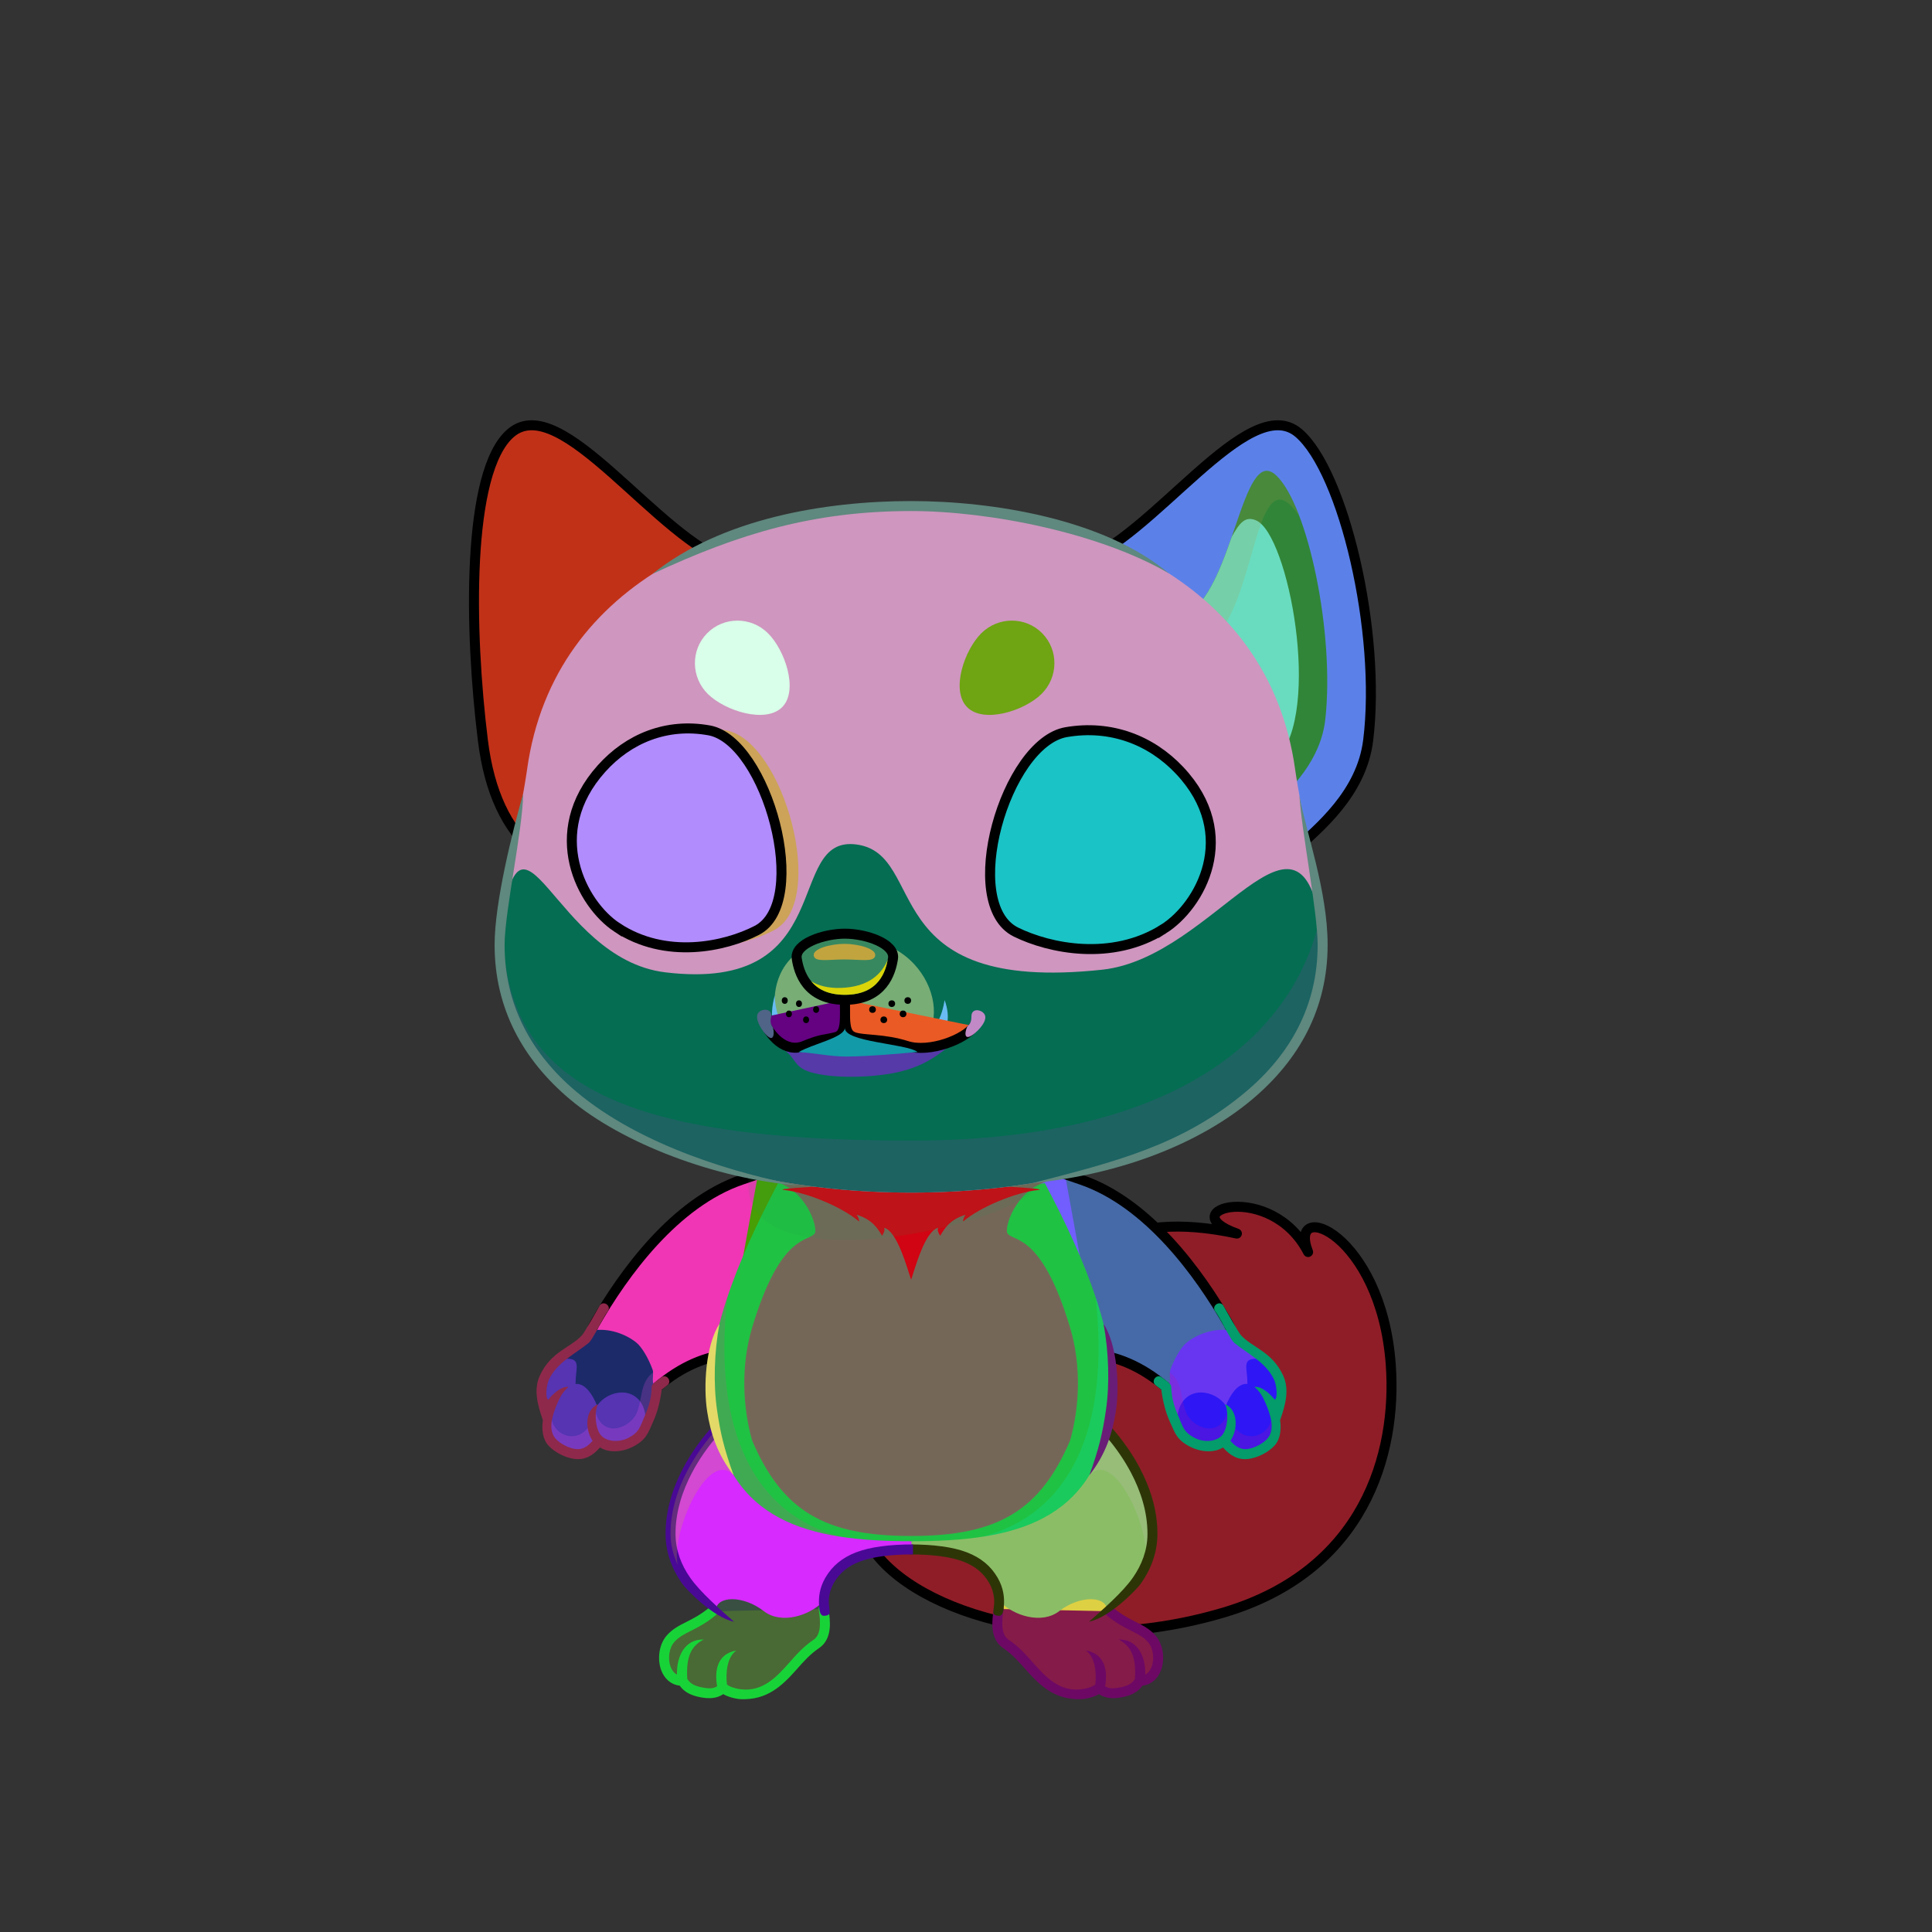 <?xml version="1.0" encoding="UTF-8"?><!DOCTYPE svg PUBLIC "-//W3C//DTD SVG 1.1//EN" "http://www.w3.org/Graphics/SVG/1.1/DTD/svg11.dtd"><!-- Creator: CorelDRAW 2018 (64-Bit) --><svg xmlns="http://www.w3.org/2000/svg" xmlns:xlink="http://www.w3.org/1999/xlink" xml:space="preserve" width="290mm" height="290mm" version="1.1" style="shape-rendering:geometricPrecision; text-rendering:geometricPrecision; image-rendering:optimizeQuality; fill-rule:evenodd; clip-rule:evenodd" viewBox="0 0 29000 29000">
 <rect x="0" y="0" width="29000" height="29000" fill="#333333" stroke="none"/>
 <defs>
  <style type="text/css">
   <![CDATA[
    .str1 {stroke:black;stroke-width:150;stroke-miterlimit:22.926}
    .str0 {stroke:black;stroke-width:150;stroke-linecap:round;stroke-linejoin:round;stroke-miterlimit:22.926}
    .fil4 {fill:none}
    .fil34 {fill:none;fill-rule:nonzero}
    .fil19 {fill:none}
    .fil35 {fill:black}
    .fil30 {fill:#FFF2D9}
    .fil45 {fill:white}
    .fil7 {fill:black;fill-rule:nonzero}
    .fil20 {fill:black;fill-opacity:0.102}
    .fil22 {fill:black;fill-opacity:0.102}
    .fil3 {fill:black;fill-opacity:0.2}
    .fil27 {fill:black;fill-opacity:0.2}
    .fil11 {fill:#AF6826;fill-opacity:0.2}
    .fil44 {fill:black;fill-opacity:0.4}
    .fil33 {fill:black;fill-opacity:0.502}
    .fil23 {fill:white;fill-opacity:0.502}
    .fil43 {fill:black;fill-opacity:0.702}
    .fil6 {fill:white;fill-opacity:0.702}
    .fil39 {fill:url(#id0)}
    .fil10 {fill:url(#id1)}
    .fil46 {fill:url(#id2)}
    .fil21 {fill:url(#id3)}
    .fil24 {fill:url(#id4)}
    .fil13 {fill:url(#id5)}
    .fil38 {fill:url(#id6)}
    .fil28 {fill:url(#id7)}
    .fil12 {fill:url(#id8)}
    .fil17 {fill:url(#id9)}
    .fil37 {fill:url(#id10)}
    .fil41 {fill:url(#id11)}
    .fil40 {fill:url(#id12)}
    .fil36 {fill:url(#id13)}
    .fil31 {fill:url(#id14)}
    .fil48 {fill:url(#id15)}
    .fil47 {fill:url(#id16)}
    .fil18 {fill:url(#id17)}
    .fil5 {fill:url(#id18)}
    .fil8 {fill:url(#id19)}
    .fil2 {fill:url(#id20)}
    .fil42 {fill:url(#id21)}
    .fil49 {fill:url(#id22)}
    .fil32 {fill:url(#id23)}
    .fil1 {fill:url(#id24)}
    .fil29 {fill:url(#id25)}
    .fil15 {fill:url(#id26)}
    .fil16 {fill:url(#id27)}
    .fil14 {fill:url(#id28)}
    .fil26 {fill:url(#id29)}
    .fil25 {fill:url(#id30)}
    .fil0 {fill:url(#id31);fill-rule:nonzero}
    .fil9 {fill:url(#id32);fill-opacity:0.702}
   ]]>
  </style>
  <linearGradient id="id0" gradientUnits="userSpaceOnUse" x1="10283.98" y1="14214.19" x2="10029.76" y2="10939.7">
   <stop offset="0" style="stop-opacity:1; stop-color:white"/>
   <stop offset="0.49" style="stop-opacity:1; stop-color:#C1C9D9"/>
   <stop offset="1" style="stop-opacity:1; stop-color:#616E8C"/>
  </linearGradient>
  <linearGradient id="id1" gradientUnits="userSpaceOnUse" x1="15521.14" y1="21188.57" x2="15437.55" y2="24283.74">
   <stop offset="0" style="stop-opacity:1; stop-color:#AF6826"/>
   <stop offset="0.471" style="stop-opacity:1; stop-color:#EAB06A"/>
   <stop offset="1" style="stop-opacity:1; stop-color:#FCD59F"/>
  </linearGradient>
  <linearGradient id="id2" gradientUnits="userSpaceOnUse" xlink:href="#id0" x1="16638.81" y1="14241.59" x2="16397.16" y2="10965.2">
  </linearGradient>
  <linearGradient id="id3" gradientUnits="userSpaceOnUse" x1="8154.62" y1="12556.42" x2="9955.71" y2="6602.39">
   <stop offset="0" style="stop-opacity:1; stop-color:#965212"/>
   <stop offset="0.49" style="stop-opacity:1; stop-color:#E5A85D"/>
   <stop offset="0.741" style="stop-opacity:1; stop-color:#ECBD7C"/>
   <stop offset="1" style="stop-opacity:1; stop-color:#FAD29B"/>
  </linearGradient>
  <linearGradient id="id4" gradientUnits="userSpaceOnUse" xlink:href="#id3" x1="17563.98" y1="12614.05" x2="19178.65" y2="6544.75">
  </linearGradient>
  <linearGradient id="id5" gradientUnits="userSpaceOnUse" x1="15670.82" y1="17876.93" x2="17691.32" y2="20684.29">
   <stop offset="0" style="stop-opacity:1; stop-color:#AF6826"/>
   <stop offset="1" style="stop-opacity:1; stop-color:#EAB06A"/>
  </linearGradient>
  <linearGradient id="id6" gradientUnits="userSpaceOnUse" x1="12637.4" y1="14446.26" x2="12714.44" y2="14132.39">
   <stop offset="0" style="stop-opacity:1; stop-color:#8F8377"/>
   <stop offset="0.49" style="stop-opacity:1; stop-color:#545250"/>
   <stop offset="1" style="stop-opacity:1; stop-color:#403A37"/>
  </linearGradient>
  <linearGradient id="id7" gradientUnits="userSpaceOnUse" x1="13676.16" y1="17901.28" x2="13676.16" y2="7596">
   <stop offset="0" style="stop-opacity:1; stop-color:#965212"/>
   <stop offset="0.529" style="stop-opacity:1; stop-color:#E5A85D"/>
   <stop offset="0.769" style="stop-opacity:1; stop-color:#ECB977"/>
   <stop offset="1" style="stop-opacity:1; stop-color:#FCDFB7"/>
  </linearGradient>
  <linearGradient id="id8" gradientUnits="userSpaceOnUse" xlink:href="#id1" x1="11915.55" y1="21188.58" x2="11831.44" y2="24283.73">
  </linearGradient>
  <linearGradient id="id9" gradientUnits="userSpaceOnUse" x1="13681.92" y1="17759.14" x2="13681.92" y2="23134.87">
   <stop offset="0" style="stop-opacity:1; stop-color:#AF6826"/>
   <stop offset="0.6" style="stop-opacity:1; stop-color:#EAB06A"/>
   <stop offset="1" style="stop-opacity:1; stop-color:#EDC184"/>
  </linearGradient>
  <linearGradient id="id10" gradientUnits="userSpaceOnUse" x1="12621.5" y1="14973.65" x2="12880.82" y2="14366.11">
   <stop offset="0" style="stop-opacity:1; stop-color:#69625B"/>
   <stop offset="0.322" style="stop-opacity:1; stop-color:#2E2C2C"/>
   <stop offset="1" style="stop-opacity:1; stop-color:#262525"/>
  </linearGradient>
  <linearGradient id="id11" gradientUnits="userSpaceOnUse" x1="10556.6" y1="13997.8" x2="10556.6" y2="10958.51">
   <stop offset="0" style="stop-opacity:1; stop-color:#24A9B5"/>
   <stop offset="1" style="stop-opacity:1; stop-color:black"/>
  </linearGradient>
  <linearGradient id="id12" gradientUnits="userSpaceOnUse" x1="10593.15" y1="13997.8" x2="10593.15" y2="10958.51">
   <stop offset="0" style="stop-opacity:1; stop-color:#BA6113"/>
   <stop offset="1" style="stop-opacity:1; stop-color:black"/>
  </linearGradient>
  <linearGradient id="id13" gradientUnits="userSpaceOnUse" x1="12729.83" y1="14014.51" x2="12633.65" y2="15007.74">
   <stop offset="0" style="stop-opacity:1; stop-color:#2B2A2A"/>
   <stop offset="1" style="stop-opacity:1; stop-color:#121111"/>
  </linearGradient>
  <linearGradient id="id14" gradientUnits="userSpaceOnUse" x1="8723.2" y1="12725.18" x2="11590.53" y2="12725.18">
   <stop offset="0" style="stop-opacity:1; stop-color:black"/>
   <stop offset="1" style="stop-opacity:1; stop-color:#7D450E"/>
  </linearGradient>
  <linearGradient id="id15" gradientUnits="userSpaceOnUse" x1="16799.67" y1="13997.8" x2="16799.67" y2="10967.05">
   <stop offset="0" style="stop-opacity:1; stop-color:#18ADBD"/>
   <stop offset="1" style="stop-opacity:1; stop-color:black"/>
  </linearGradient>
  <linearGradient id="id16" gradientUnits="userSpaceOnUse" xlink:href="#id12" x1="16799.67" y1="13997.8" x2="16799.67" y2="10967.05">
  </linearGradient>
  <linearGradient id="id17" gradientUnits="userSpaceOnUse" x1="13676.15" y1="17697.51" x2="13676.15" y2="23055.49">
   <stop offset="0" style="stop-opacity:1; stop-color:#BA7539"/>
   <stop offset="0.361" style="stop-opacity:1; stop-color:#FFCD94"/>
   <stop offset="0.6" style="stop-opacity:1; stop-color:#FFE1AD"/>
   <stop offset="1" style="stop-opacity:1; stop-color:#F8E6CD"/>
  </linearGradient>
  <linearGradient id="id18" gradientUnits="userSpaceOnUse" x1="16145.84" y1="25437.29" x2="16213.91" y2="23752.61">
   <stop offset="0" style="stop-opacity:1; stop-color:#EAB06A"/>
   <stop offset="0.639" style="stop-opacity:1; stop-color:#FAD29B"/>
   <stop offset="1" style="stop-opacity:1; stop-color:#F3CBA8"/>
  </linearGradient>
  <linearGradient id="id19" gradientUnits="userSpaceOnUse" xlink:href="#id18" x1="11138.41" y1="25437.29" x2="11206.48" y2="23752.61">
  </linearGradient>
  <linearGradient id="id20" gradientUnits="userSpaceOnUse" xlink:href="#id17" x1="18018.67" y1="22963.96" x2="18018.67" y2="20912.56">
  </linearGradient>
  <linearGradient id="id21" gradientUnits="userSpaceOnUse" x1="10651.34" y1="13875.16" x2="10651.34" y2="11081.16">
   <stop offset="0" style="stop-opacity:1; stop-color:#3BDBED"/>
   <stop offset="1" style="stop-opacity:1; stop-color:black"/>
  </linearGradient>
  <linearGradient id="id22" gradientUnits="userSpaceOnUse" xlink:href="#id21" x1="16905.95" y1="13879.42" x2="16905.95" y2="11085.43">
  </linearGradient>
  <linearGradient id="id23" gradientUnits="userSpaceOnUse" xlink:href="#id14" x1="17940.57" y1="13258.51" x2="15146.16" y2="12095.69">
  </linearGradient>
  <linearGradient id="id24" gradientUnits="userSpaceOnUse" xlink:href="#id17" x1="14202.21" y1="23835.07" x2="19706.05" y2="19085.54">
  </linearGradient>
  <linearGradient id="id25" gradientUnits="userSpaceOnUse" xlink:href="#id17" x1="13676.15" y1="17901.28" x2="13676.15" y2="12669.57">
  </linearGradient>
  <linearGradient id="id26" gradientUnits="userSpaceOnUse" xlink:href="#id5" x1="11966.32" y1="18078.99" x2="9395.8" y2="20490.67">
  </linearGradient>
  <linearGradient id="id27" gradientUnits="userSpaceOnUse" x1="8329.26" y1="21448.85" x2="9720.76" y2="20342.75">
   <stop offset="0" style="stop-opacity:1; stop-color:#FFF2D9"/>
   <stop offset="0.671" style="stop-opacity:1; stop-color:#ECB573"/>
   <stop offset="1" style="stop-opacity:1; stop-color:#E6AB68"/>
  </linearGradient>
  <linearGradient id="id28" gradientUnits="userSpaceOnUse" xlink:href="#id27" x1="19034.63" y1="21448.84" x2="17643.13" y2="20342.74">
  </linearGradient>
  <linearGradient id="id29" gradientUnits="userSpaceOnUse" x1="19457.25" y1="9057.71" x2="17769.42" y2="10118.83">
   <stop offset="0" style="stop-opacity:1; stop-color:#E0BE98"/>
   <stop offset="1" style="stop-opacity:1; stop-color:#A8592B"/>
  </linearGradient>
  <linearGradient id="id30" gradientUnits="userSpaceOnUse" x1="19921.86" y1="9493.33" x2="17730.94" y2="9684.7">
   <stop offset="0" style="stop-opacity:1; stop-color:#FFE8C4"/>
   <stop offset="1" style="stop-opacity:1; stop-color:#DEAA5D"/>
  </linearGradient>
  <linearGradient id="id31" gradientUnits="userSpaceOnUse" x1="19440.79" y1="18680.83" x2="14467.47" y2="23925.15">
   <stop offset="0" style="stop-opacity:1; stop-color:#EAB06A"/>
   <stop offset="1" style="stop-opacity:1; stop-color:#8A4F13"/>
  </linearGradient>
  <linearGradient id="id32" gradientUnits="userSpaceOnUse" x1="11618.41" y1="24974.02" x2="9948.03" y2="24974.02">
   <stop offset="0" style="stop-opacity:1; stop-color:white"/>
   <stop offset="1" style="stop-opacity:1; stop-color:#FEFEFE"/>
  </linearGradient>
 </defs>
 <g id="Tail">
  <g id="_2531094721056">
   <path class="fil0" d="M13020.92 23127.57c542.54,1023.3 2876.33,1812.44 5349.6,1076.18 2099.59,-625.01 2603.31,-2367.05 2505.36,-3719.97 -143.03,-1975.55 -1564.19,-2514.54 -1240.69,-1690.48 -561.33,-1083.39 -2068.54,-630.41 -1068.79,-277.04 -3479.65,-751 -3040.01,2748.8 -2341.49,3681.38 782.62,1044.87 -2933.9,-967.19 -3203.99,929.93z" style="fill:#7b88fa"/>
   <path class="fil1" d="M13020.92 23127.57c542.54,1023.3 2876.33,1812.44 5349.6,1076.18 2099.59,-625.01 2603.3,-2367.06 2505.36,-3719.97 -82.1,-1134.08 -618.88,-1869.04 -999.94,-2027.23 -110.41,-45.83 -318.73,-63.52 -284.79,178.79 282.72,-487.91 914.01,1090.86 834.91,2041.54 -162.93,1958.26 -1743.99,4321.18 -6074.68,1670.67 -374.76,-229.37 -1255.85,106 -1330.46,780.02z" style="fill:#7165e6"/>
   <path class="fil2" d="M17669.33 21049.55c519.2,-384.17 815.79,784.88 2235.79,344.1 197.8,392.67 -575.81,1157.53 -965.9,1110.3 325.44,351.65 -685.63,410.46 -927.63,190.58 331.76,353.61 -545.21,351.73 -840.4,37.76 -356.93,-131.12 -713.86,-262.23 -1070.8,-393.36 273.05,-224.39 -169.57,-1322.82 651.67,-805.41 821.25,517.42 -134.34,-1000.79 357.95,-528.6 492.29,472.19 390.89,183.04 559.32,44.63z" style="fill:#4112d1"/>
   <path class="fil3" d="M13020.92 23127.57c542.54,1023.3 2876.33,1812.44 5349.6,1076.18 2099.59,-625.01 2603.31,-2367.06 2505.36,-3719.97 62.26,1347.29 -1191.39,2595.22 -1040.74,1372.69 -93.63,263.6 -866.51,598.66 -1719.67,439.82 -340.76,-63.44 -213.99,277.71 -522.46,158.53 -869.92,-336.08 -1590.9,-1221.31 -1056.68,-1032.49 -662.06,-7.72 -1009.93,-157.27 -311.42,775.31 782.62,1044.86 -2933.9,-967.19 -3203.99,929.93z" style="fill:#552467"/>
   <path class="fil4 str0" d="M17669.33 21049.55c519.21,-384.18 815.79,784.88 2235.8,344.1 197.79,392.66 -575.82,1157.54 -965.91,1110.3 325.44,351.65 -685.63,410.45 -927.63,190.58 331.75,353.62 -545.21,351.73 -840.4,37.76" style="fill:#2b5d60"/>
   <path class="fil4 str0" d="M13020.92 23127.57c542.54,1023.3 2876.33,1812.44 5349.6,1076.18 2099.59,-625.01 2603.31,-2367.05 2505.36,-3719.97 -143.03,-1975.55 -1564.19,-2514.54 -1240.69,-1690.48 -561.33,-1083.39 -2068.54,-630.41 -1068.79,-277.04 -3479.65,-751 -3040.01,2748.8 -2341.49,3681.38 782.62,1044.87 -2933.9,-967.19 -3203.99,929.93z" style="fill:#8f1d27"/>
  </g>
 </g>
 <g id="Legs">
  <g id="_2531094708096">
   <g>
    <path class="fil5" d="M17106.56 25229.69c-123.56,214.04 -403.48,285.33 -610.7,105.88 -70.65,70.23 -276.52,145.76 -526.32,65.76 -409.3,-131.09 -507.45,-461.77 -850.73,-710.04 -220.49,-159.47 -124.1,-477.15 -113.63,-668.35 363.68,340.29 782.66,-165.21 1075.55,-247.93 373.84,-101.68 736.94,157.82 534.63,412.54 198.78,95.76 519.95,237.68 672.68,411.38 168.78,191.96 120.75,630.76 -181.48,630.76z" style="fill:#ded043"/>
    <path class="fil6" d="M16114.43 25451.81c176.36,0 300.65,11.01 347.03,-116.05 80.99,90.09 216.74,83.69 388.94,25.67 114.45,-38.56 195.17,-78.53 232.08,-147.59 199.78,0.95 321.81,-1.12 321.81,-261.44 0,-279.47 -117.46,-456.42 -343.96,-456.42 -113.25,0 -169.48,28.52 -242.87,123.4 154.82,55.19 275.95,150.29 279.25,243.71 1.18,33.39 -7.22,66.03 -20.48,97.14 -1.4,-4.36 -2.85,-8.76 -4.35,-13.23 -89.23,-264.84 -257.05,-395.02 -471.69,-322.7 -99.43,33.5 -170.54,122.26 -211.67,225.27 -57.57,-74.17 -141.53,-115.46 -250.93,-115.46 -113.25,0 -215.78,71.52 -289.17,166.4 -73.39,94.88 -117.64,213.12 -114.33,306.55 6.61,186.87 153.84,244.75 380.34,244.75z" style="fill:#337981"/>
    <path class="fil3" d="M17106.56 25229.69c-123.56,214.04 -403.48,285.33 -610.7,105.88 -70.65,70.23 -276.52,145.76 -526.32,65.76 -409.3,-131.09 -517.48,-492.65 -871.1,-725.96 -156.13,-103.02 -135.21,-387.74 -102.98,-573.56 17.85,-13.98 36.32,-26.67 55.45,-37.83 -59.89,533.31 1444.97,1527.91 1433.56,860.23 213.34,341.57 595.64,186.16 544.41,-150.27 126.71,133.91 271.29,-14.39 142.78,-274 182.48,62.12 215.54,288.03 209.67,440.56 -17.28,153.49 -106.7,289.19 -274.77,289.19z" style="fill:#c6d4c7"/>
    <path class="fil4" d="M16655.44 24185.7c277.12,231.33 479.91,239.56 632.6,413.23 168.75,191.92 120.75,630.76 -181.48,630.76 -123.56,214.04 -403.48,285.33 -610.7,105.88 -70.65,70.23 -276.53,145.76 -526.32,65.76 -409.3,-131.08 -519.97,-488.94 -871.1,-725.96 -156.04,-105.33 -138.82,-331.38 -109.24,-523.93" style="fill:#851b49"/>
    <path class="fil7" d="M16703.49 24128.28c-31.71,-26.53 -78.94,-22.34 -105.47,9.37 -26.53,31.71 -22.34,78.94 9.37,105.47 143.13,119.49 265.97,181.45 373.06,235.47 99.11,49.99 183.3,92.46 251.34,169.85 80.91,92.01 97.3,255.88 55.21,369.54 -18.07,48.79 -48.88,94.04 -96.26,117.9 7.55,-268.78 -114.77,-534.12 -402.24,-526.25 186.74,95.17 268.32,253.8 247.69,592.25 -49.04,79.15 -131,109.32 -223.18,127.09 -79.73,15.37 -156.89,26.37 -224.93,-17.39 38.29,-218.05 10.29,-483.64 -289.14,-537.54 139.24,98.32 162.69,330.02 141.92,510.69 -31.45,29.61 -116.11,60.43 -206.88,71.77 -325.41,40.63 -533.23,-177 -731.22,-401.8 -103.47,-117.46 -210.28,-238.74 -362.43,-341.44 -56.89,-38.4 -82.67,-102.53 -91.71,-176.23 -10.43,-85.02 -0.14,-183.4 13.84,-274.46 14.63,-97.52 -130.16,-118.86 -144.78,-21.39 -15.59,101.48 -30.44,211.56 -17.88,314.01 13.96,113.78 57.62,215.39 156.75,282.29 136.05,91.83 236.45,205.83 333.71,316.24 234.62,266.38 453.96,462.84 835.42,451.6 93.25,-2.74 215.11,-41.41 270.02,-75.73 103.09,69.99 222.38,70.19 345.43,46.46 124.29,-23.96 236.34,-70.02 307.83,-173.75 136.16,-15.63 232.21,-107.3 278.66,-232.76 61.19,-165.25 34.13,-386.54 -83.33,-520.12 -86.71,-98.62 -183.05,-147.23 -296.46,-204.43 -99.73,-50.31 -214.13,-108.01 -344.34,-216.71z" style="fill:#6d0865"/>
   </g>
   <g>
    <path class="fil8" d="M10245.76 25229.69c123.56,214.04 403.48,285.33 610.7,105.88 70.65,70.23 276.52,145.76 526.32,65.76 409.3,-131.09 507.45,-461.77 850.73,-710.04 220.49,-159.47 124.1,-477.15 113.63,-668.35 -363.68,340.29 -782.66,-165.21 -1075.55,-247.93 -373.84,-101.68 -736.94,157.82 -534.63,412.54 -198.78,95.76 -519.95,237.68 -672.68,411.38 -168.78,191.96 -120.75,630.76 181.48,630.76z" style="fill:#384f42"/>
    <path class="fil9" d="M11237.89 25451.81c-176.36,0 -300.65,11.01 -347.03,-116.05 -80.99,90.09 -216.74,83.69 -388.94,25.67 -114.45,-38.56 -195.17,-78.53 -232.08,-147.59 -199.78,0.95 -321.81,-1.12 -321.81,-261.44 0,-279.47 117.46,-456.42 343.96,-456.42 113.25,0 169.48,28.52 242.87,123.4 -154.82,55.19 -275.95,150.29 -279.25,243.71 -1.18,33.39 7.22,66.03 20.48,97.14 1.4,-4.36 2.85,-8.76 4.35,-13.23 89.23,-264.84 257.05,-395.02 471.69,-322.7 99.43,33.5 170.54,122.26 211.67,225.27 57.57,-74.17 141.53,-115.46 250.93,-115.46 113.25,0 215.78,71.52 289.17,166.4 73.39,94.88 117.64,213.12 114.33,306.55 -6.61,186.87 -153.84,244.75 -380.34,244.75z" style="fill:#62c047"/>
    <path class="fil3" d="M10245.76 25229.69c123.56,214.04 403.48,285.33 610.7,105.88 70.65,70.23 276.52,145.76 526.32,65.76 409.3,-131.09 517.48,-492.65 871.1,-725.96 156.13,-103.02 135.21,-387.74 102.98,-573.56 -17.85,-13.98 -36.32,-26.67 -55.45,-37.83 59.89,533.31 -1444.97,1527.91 -1433.56,860.23 -213.34,341.57 -595.64,186.16 -544.41,-150.27 -126.71,133.91 -271.29,-14.39 -142.78,-274 -182.48,62.12 -215.54,288.03 -209.67,440.56 17.28,153.49 106.7,289.19 274.77,289.19z" style="fill:#0b7da0"/>
    <path class="fil4" d="M10696.88 24185.7c-277.12,231.33 -479.91,239.56 -632.6,413.23 -168.75,191.92 -120.75,630.76 181.48,630.76 123.56,214.04 403.48,285.33 610.7,105.88 70.65,70.23 276.53,145.76 526.32,65.76 409.3,-131.08 519.97,-488.94 871.1,-725.96 156.04,-105.33 138.82,-331.38 109.24,-523.93" style="fill:#496a34"/>
    <path class="fil7" d="M10648.83 24128.28c31.71,-26.53 78.94,-22.34 105.47,9.37 26.53,31.71 22.34,78.94 -9.37,105.47 -143.13,119.49 -265.97,181.45 -373.06,235.47 -99.11,49.99 -183.3,92.46 -251.34,169.85 -80.91,92.01 -97.3,255.88 -55.21,369.54 18.07,48.79 48.88,94.04 96.26,117.9 -7.55,-268.78 114.77,-534.12 402.24,-526.25 -186.74,95.17 -268.32,253.8 -247.69,592.25 49.04,79.15 131,109.32 223.18,127.09 79.73,15.37 156.89,26.37 224.93,-17.39 -38.29,-218.05 -10.29,-483.64 289.14,-537.54 -139.24,98.32 -162.69,330.02 -141.92,510.69 31.45,29.61 116.11,60.43 206.88,71.77 325.41,40.63 533.23,-177 731.22,-401.8 103.47,-117.46 210.28,-238.74 362.43,-341.44 56.89,-38.4 82.67,-102.53 91.71,-176.23 10.43,-85.02 0.14,-183.4 -13.84,-274.46 -14.63,-97.52 130.16,-118.86 144.78,-21.39 15.59,101.48 30.44,211.56 17.88,314.01 -13.96,113.78 -57.62,215.39 -156.75,282.29 -136.05,91.83 -236.45,205.83 -333.71,316.24 -234.62,266.38 -453.96,462.84 -835.42,451.6 -93.25,-2.74 -215.11,-41.41 -270.02,-75.73 -103.09,69.99 -222.38,70.19 -345.43,46.46 -124.29,-23.96 -236.34,-70.02 -307.83,-173.75 -136.16,-15.63 -232.21,-107.3 -278.66,-232.76 -61.19,-165.25 -34.13,-386.54 83.33,-520.12 86.71,-98.62 183.05,-147.23 296.46,-204.43 99.73,-50.31 214.13,-108.01 344.34,-216.71z" style="fill:#18d338"/>
   </g>
  </g>
 </g>
 <g id="Feet">
  <g id="_2531094703296">
   <g>
    <path class="fil10" d="M13659.92 23259.3c427.66,0 1399.01,182.49 1343.36,776.1 214.87,221.86 637.04,349.26 895.5,148.38 312.37,-242.78 712.13,-231.34 719.72,-12.18 370.09,-264.31 678.95,-700.61 680.26,-1145.2 2.54,-860.67 -666.02,-1598.77 -968.73,-1838.18 -621.48,859.57 -1492.39,1269.07 -2670.11,1328.08l0 743z" style="fill:#8bbd66"/>
    <path class="fil11" d="M17191.61 23490.47c67.26,-148.73 106.68,-305.87 107.15,-464.07 2.29,-775.52 -540.27,-1451.46 -869.11,-1752.78l-157.05 727.06c26.43,47.89 52.85,95.78 79.28,143.67 387.48,-413.26 946.79,878.84 839.73,1346.12z" style="fill:#c8bfc0"/>
    <path class="fil7" d="M14989.65 24253.86c61.92,5.19 73.8,-65.98 79.72,-153.93 7.91,-117.52 -3.98,-261.03 -93.95,-416.86 -0.83,-1.44 -1.71,-2.83 -2.62,-4.19 -99.87,-170.79 -246.56,-295.9 -460.28,-378.09 -207.63,-79.84 -499.91,-118.36 -852.6,-118.36l0 150c335.21,0 610.14,35.09 799.28,107.82 179.67,69.09 302.18,172.95 384.62,313.95 0.66,1.3 1.36,2.59 2.1,3.87 66.95,115.97 86.11,244.24 75.03,331.54 -8.67,68.26 -9.75,89.53 -10.95,105.24 -3.7,48.36 43.74,56 79.65,59.01zm1295.98 -3005.54c175.81,139.56 477.15,451.15 691.77,858.41 143.68,272.62 247.63,587.31 246.65,919.67 -0.71,244.76 -86.82,463.8 -217.71,652.31 -154.83,222.98 -454.47,481.51 -660.16,663.76 305.46,-60.86 713.14,-477.32 783.2,-578.22 146.74,-211.34 243.27,-458.73 244.09,-737.85 1.07,-359.93 -110.06,-697.96 -263.65,-989.39 -226.43,-429.66 -547.13,-759.98 -733.5,-907.38l-46.29 58.59 -44.38 60.1 -0.02 0z" style="fill:#2d3507"/>
   </g>
   <g>
    <path class="fil12" d="M13681.92 23259.3c-427.66,0 -1377.01,182.49 -1321.36,776.1 -214.87,221.86 -637.04,349.26 -895.5,148.38 -312.37,-242.78 -712.13,-231.34 -719.72,-12.18 -370.09,-264.31 -678.95,-700.61 -680.26,-1145.2 -2.54,-860.67 666.02,-1598.77 968.73,-1838.18 621.48,859.57 1470.39,1269.07 2648.11,1328.08l0 743z" style="fill:#d62afe"/>
    <path class="fil7" d="M12374.19 24253.86c-61.92,5.19 -73.8,-65.98 -79.72,-153.93 -7.91,-117.52 3.98,-261.03 93.95,-416.86 0.83,-1.44 1.71,-2.83 2.62,-4.19 99.87,-170.79 246.56,-295.9 460.28,-378.09 207.63,-79.84 499.91,-118.36 852.6,-118.36l0 150c-335.21,0 -610.14,35.09 -799.28,107.82 -179.67,69.09 -302.18,172.95 -384.62,313.95 -0.66,1.3 -1.36,2.59 -2.1,3.87 -66.95,115.97 -86.11,244.24 -75.03,331.54 8.67,68.26 9.75,89.53 10.95,105.24 3.7,48.36 -43.74,56 -79.65,59.01zm-1295.98 -3005.54c-175.81,139.56 -477.15,451.15 -691.77,858.41 -143.68,272.62 -247.63,587.31 -246.65,919.67 0.71,244.76 86.82,463.8 217.71,652.31 154.83,222.98 454.47,481.51 660.16,663.76 -305.46,-60.86 -713.14,-477.32 -783.2,-578.22 -146.74,-211.34 -243.27,-458.73 -244.09,-737.85 -1.07,-359.93 110.06,-697.96 263.65,-989.39 226.43,-429.66 547.13,-759.98 733.5,-907.38l46.29 58.59 44.38 60.1 0.02 0z" style="fill:#490995"/>
    <path class="fil11" d="M10172.23 23490.47c-67.26,-148.73 -106.68,-305.87 -107.15,-464.07 -2.29,-775.52 540.27,-1451.46 869.11,-1752.78l157.05 727.06c-26.43,47.89 -52.85,95.78 -79.28,143.67 -387.48,-413.26 -946.79,878.84 -839.73,1346.12z" style="fill:#c9c41e"/>
   </g>
  </g>
 </g>
 <g id="Body">
  <animateTransform type="translate" values="0;0 200;0;0 200;0;0 200;0;0 200;0" dur="10" repeatCount="indefinite" additive="sum" attributeName="transform"/>
  <g id="_2531094753312">
   <g>
    <path class="fil13" d="M16146.53 17623.99c1006.56,345.42 1903.29,1486.47 2341.25,2250.1 288.87,503.68 -636.05,1265.03 -911.19,1013.52 -627.05,-573.17 -1208.38,-619.78 -1688.45,-542.15 -741.88,119.96 -1352.69,-2005.54 -930.81,-2629.96 421.91,-21.63 848.84,-40.49 1189.2,-91.51z" style="fill:#725dff"/>
    <path class="fil3" d="M17511.96 20830.3c-602.27,-518.8 -1160.28,-559.8 -1623.82,-484.84 -171.07,27.66 -335.13,-59.69 -481.2,-217.95 -325.13,-471.76 752.73,-1097.7 1038.62,-655.88 261.31,403.84 734.1,847.76 1111.39,1126.01 -1.79,93.3 16.27,193.39 -44.96,232.66l0 -0.01 -0.03 0.01z" style="fill:#d39996"/>
    <path class="fil4 str0" d="M16476.95 20332.96c340.18,46.54 711.15,199.54 1099.64,554.65 275.13,251.49 1152.89,-508.63 864.02,-1012.31 -437.96,-763.63 -1202.86,-1821.23 -2209.41,-2166.64 -90.05,-30.9 -171.83,-58.83 -246.03,-84.05" style="fill:#466aa7"/>
   </g>
   <g>
    <path class="fil14" d="M17500.83 20836.37c-31.01,671.59 506.32,1058.8 828,765.31 253.5,397.35 884.17,103.39 809.26,-292.5 226.28,-584.75 -266.24,-1035.76 -634.19,-1325.08 -198.11,-64.5 -498.7,11 -693.37,169.74 -80.28,65.47 -180.59,234.26 -241.95,404.47 -29.2,80.98 41.67,214.34 -67.75,278.06z" style="fill:#6836f1"/>
    <path class="fil6" d="M18160.22 21683.82c103.08,0 176.48,-44.09 224.6,-114.32 89.04,136.9 278.24,233.38 433.55,233.38 210.97,0 297.65,-184.65 297.65,-400.18 0,-88.29 -33.14,-209.97 -86.77,-322.85 14.36,5.08 28.97,10.14 43.78,15.27 191.13,66.14 181.9,-62.28 181.9,-277.81 0,-215.53 -194.16,-421.69 -405.13,-421.69 -210.97,0 -125.69,146.62 -125.69,362.15 0,5.38 0.13,10.64 0.32,15.82 -5.61,-0.57 -11.22,-0.94 -16.85,-0.94 -128.8,0 -239.63,156.97 -306.42,328.29 -79.1,-119.99 -229.28,-199.3 -374.88,-199.3 -210.97,0 -350.58,173.08 -350.58,388.61 0,215.53 273.55,393.57 484.52,393.57z" style="fill:#160af5"/>
    <path class="fil3" d="M17500.83 20836.37c-31.01,671.59 506.32,1058.8 828,765.31 341.06,429.25 911,23.85 753.65,-292.7 -65.31,297.19 -520.59,407.83 -657.17,-118.23 -113.25,412.02 -522.03,237.66 -614.7,26.73 -95.14,-216.58 -44.81,-462.8 -253.66,-619.84 -1.8,93.31 16.28,193.4 -44.96,232.65l-0.16 0.1 -0.17 0.11c-1.48,0.93 -2.97,1.82 -4.53,2.69l-0.17 0.1 -0.18 0.09 -0.14 0.09 -0.03 0.01 -0.18 0.1 -0.17 0.09 -0.18 0.09c-1.69,0.92 -3.44,1.79 -5.25,2.61z" style="fill:#c1129c"/>
    <path class="fil7" d="M17436.91 20673.48c-79.39,-58.19 -167.86,62.52 -88.48,120.7 28.24,20.69 56.25,42.36 83.3,64.61 22.46,178.72 65.09,340.42 125.68,475.59 83.23,185.74 107.58,277.5 303.89,380.45 145.9,76.49 354.53,102.5 496.24,11.87 111.08,126.42 226.89,190.69 380.06,172.55 135.79,-16.08 301.6,-97.6 396.37,-203.52 86.01,-96.11 100,-243.41 81.1,-379.28 82.54,-234.31 142.17,-463.42 43.48,-673.52 -169.5,-360.86 -462.1,-412.88 -634.39,-604.36 -33.48,-37.21 -229.8,-385.91 -263.77,-444.7 -58.56,-79 -178.69,10.05 -120.12,89.06 35.43,47.77 75.16,120.11 111.48,186.29 6.41,11.67 131.08,252.33 173.42,286.74 201.58,163.78 477.27,293.19 598.02,550.25 38.04,80.97 60.22,277.4 10.82,303.6 -53.73,-69.19 -185.86,-204.34 -304.83,-192.31 80.64,67.61 125.53,143.46 171.18,252.76 65.8,157.59 147.84,385.56 22.29,525.87 -64.79,72.41 -189.32,136.44 -283.89,152.06 -112.61,18.61 -188.4,-28.39 -270.32,-121.86 115.64,-164.64 117.79,-464.48 -80.37,-548.33 54.53,102.27 47.94,374.07 -54.76,476.76 -86.33,86.31 -265.41,99.71 -402.87,27.65 -164.47,-86.23 -172.09,-162.56 -239.11,-314.91 -53.86,-122.41 -105.92,-267.79 -109.3,-436.79 1.55,-21.67 -6.3,-43.83 -23.35,-59.87 -36.49,-34.26 -81.32,-67.73 -121.77,-97.36z" style="fill:#049c6a"/>
   </g>
   <g>
    <path class="fil15" d="M11217.33 17623.99c-1006.56,345.42 -1903.31,1486.47 -2341.27,2250.1 -288.87,503.68 636.05,1265.03 911.19,1013.52 627.05,-573.17 1208.38,-619.78 1688.45,-542.15 741.88,119.96 1352.7,-2005.53 930.82,-2629.96 -421.91,-21.63 -848.84,-40.5 -1189.19,-91.51z" style="fill:#479e05"/>
    <path class="fil3" d="M9851.88 20830.3c602.27,-518.8 1160.28,-559.8 1623.82,-484.84 171.07,27.66 335.13,-59.69 481.2,-217.95 325.13,-471.76 -752.73,-1097.7 -1038.62,-655.88 -261.31,403.84 -734.1,847.76 -1111.39,1126.01 1.79,93.3 -16.27,193.39 44.96,232.66l0 -0.01 0.03 0.01z" style="fill:#417182"/>
    <path class="fil4 str0" d="M10886.89 20332.96c-340.18,46.54 -711.15,199.54 -1099.64,554.65 -275.13,251.49 -1152.89,-508.63 -864.02,-1012.31 437.96,-763.63 1202.86,-1821.23 2209.41,-2166.64 90.05,-30.9 171.83,-58.83 246.03,-84.05" style="fill:#f036b4"/>
   </g>
   <g>
    <path class="fil16" d="M9863.06 20836.38c31.01,671.59 -506.32,1058.8 -828,765.31 -253.5,397.35 -884.17,103.39 -809.26,-292.5 -226.28,-584.75 266.24,-1035.76 634.19,-1325.08 198.11,-64.5 498.7,11 693.37,169.74 80.28,65.47 180.59,234.26 241.95,404.47 29.2,80.98 -41.67,214.34 67.75,278.06z" style="fill:#1c2a69"/>
    <path class="fil6" d="M9203.67 21683.83c-103.08,0 -176.48,-44.09 -224.6,-114.32 -89.04,136.9 -278.24,233.38 -433.55,233.38 -210.97,0 -297.65,-184.65 -297.65,-400.18 0,-88.29 33.14,-209.97 86.77,-322.85 -14.36,5.08 -28.97,10.14 -43.78,15.27 -191.13,66.14 -181.9,-62.28 -181.9,-277.81 0,-215.53 194.16,-421.69 405.13,-421.69 210.97,0 125.69,146.62 125.69,362.15 0,5.38 -0.13,10.64 -0.32,15.82 5.61,-0.57 11.22,-0.94 16.85,-0.94 128.8,0 239.63,156.97 306.42,328.29 79.1,-119.99 229.28,-199.3 374.88,-199.3 210.97,0 350.58,173.08 350.58,388.61 0,215.53 -273.55,393.57 -484.52,393.57z" style="fill:#6f38d1"/>
    <path class="fil3" d="M9863.06 20836.38c31.01,671.59 -506.32,1058.8 -828,765.31 -341.06,429.25 -911,23.85 -753.65,-292.7 65.31,297.19 520.59,407.83 657.17,-118.23 113.25,412.02 522.03,237.66 614.7,26.73 95.14,-216.58 44.81,-462.8 253.66,-619.84 1.8,93.31 -16.28,193.4 44.96,232.65l0.16 0.1 0.17 0.11c1.48,0.93 2.97,1.82 4.53,2.69l0.17 0.1 0.18 0.09 0.14 0.09 0.03 0.01 0.18 0.1 0.17 0.09 0.18 0.09c1.69,0.92 3.44,1.79 5.25,2.61z" style="fill:#fa50f4"/>
    <path class="fil7" d="M9926.98 20673.49c79.39,-58.19 167.86,62.52 88.48,120.7 -28.24,20.69 -56.25,42.36 -83.3,64.61 -22.46,178.72 -65.09,340.42 -125.68,475.59 -83.23,185.74 -107.58,277.5 -303.89,380.45 -145.9,76.49 -354.53,102.5 -496.24,11.87 -111.08,126.42 -226.89,190.69 -380.06,172.55 -135.79,-16.08 -301.6,-97.6 -396.37,-203.52 -86.01,-96.11 -100,-243.41 -81.1,-379.28 -82.54,-234.31 -142.17,-463.42 -43.48,-673.52 169.5,-360.86 462.1,-412.88 634.39,-604.36 33.48,-37.21 229.8,-385.91 263.77,-444.7 58.56,-79 178.69,10.05 120.12,89.06 -35.43,47.77 -75.16,120.11 -111.48,186.29 -6.41,11.67 -131.08,252.33 -173.42,286.74 -201.58,163.78 -477.27,293.19 -598.02,550.25 -38.04,80.97 -60.22,277.4 -10.82,303.6 53.73,-69.19 185.86,-204.34 304.83,-192.31 -80.64,67.61 -125.53,143.46 -171.18,252.76 -65.8,157.59 -147.84,385.56 -22.29,525.87 64.79,72.41 189.32,136.44 283.89,152.06 112.61,18.61 188.4,-28.39 270.32,-121.86 -115.64,-164.64 -117.79,-464.48 80.37,-548.33 -54.53,102.27 -47.94,374.07 54.76,476.76 86.33,86.31 265.41,99.71 402.87,27.65 164.47,-86.23 172.09,-162.56 239.11,-314.91 53.86,-122.41 105.92,-267.79 109.3,-436.79 -1.55,-21.67 6.3,-43.83 23.35,-59.87 36.49,-34.26 81.32,-67.73 121.77,-97.36z" style="fill:#8e294b"/>
   </g>
   <g>
    <path class="fil17" d="M13681.92 23134.87c-1547.89,0 -2751.5,-290.59 -2992.7,-1955.85 -146.87,-1014.04 390.42,-2286.86 991,-3419.88 634.24,80.29 1288.94,123.26 2001.7,142.31 712.76,-19.05 1367.46,-62.02 2001.7,-142.31 600.58,1133.02 1137.87,2405.84 991,3419.88 -241.2,1665.26 -1444.81,1955.85 -2992.7,1955.85z" style="fill:#20c243"/>
    <path class="fil18" d="M13681.92 23055.49l-5.76 -0.02 -5.76 0.02c-1299.3,0 -1932.55,-383.52 -2381.11,-1434.18 -139.56,-493.78 -172.41,-1116.94 0.2,-1692.31 433.41,-1444.72 859.93,-1279.33 942.32,-1420.18 43.89,-75.02 -110.54,-649.45 -632.16,-787.51l12.38 -23.8c423.21,6.98 697.66,80.24 931.14,64.07 362.4,27.08 736.07,44.75 1127.23,55.2l5.76 -0.16 5.76 0.16c391.16,-10.45 764.83,-28.12 1127.23,-55.2 233.48,16.17 507.93,-57.09 931.14,-64.07l12.38 23.8c-521.62,138.06 -676.06,712.48 -632.16,787.51 82.4,140.86 508.92,-24.53 942.32,1420.18 172.6,575.36 139.76,1198.53 0.2,1692.31 -448.56,1050.66 -1081.81,1434.18 -2381.11,1434.18z" style="fill:#756758"/>
    <path class="fil11" d="M12620.51 23067.29c-1015.93,-155.83 -1748.88,-628.88 -1931.29,-1888.27 -75.17,-519 28.96,-1105.79 228.98,-1706.93 -223.57,2000.42 401.77,3257.02 1702.31,3595.2z" style="fill:#bf4c8d"/>
    <path class="fil7" d="M11011.96 22144.35c-249.8,-320.87 -347.52,-640.99 -396.86,-954.78 -59.27,-376.93 -23.8,-997.6 184.1,-1319.31 -78.5,420.39 -93.5,905.22 -35.86,1298.21 50,340.9 103.32,571.56 248.62,975.88z" style="fill:#e3d968"/>
    <path class="fil11" d="M14743.33 23067.29c1015.93,-155.83 1748.88,-628.88 1931.29,-1888.27 75.17,-519 -28.96,-1105.79 -228.98,-1706.93 223.57,2000.42 -401.77,3257.02 -1702.31,3595.2z" style="fill:#02efc4"/>
    <path class="fil7" d="M16351.92 22144.35c249.8,-320.87 347.52,-640.99 396.86,-954.78 59.27,-376.93 23.8,-997.6 -184.1,-1319.31 78.5,420.39 93.5,905.22 35.86,1298.21 -50,340.9 -103.32,571.56 -248.62,975.88z" style="fill:#6a1d76"/>
    <path class="fil19" d="M13676.16 19210.54c57.53,-170.38 206.77,-728.41 403.61,-781.15 -9.95,51.86 2.02,63.32 31.45,120.24 46.54,-71.36 127.15,-242.23 383.01,-315.77 -16.29,21.99 -43.43,69.04 -36.5,101.18 254.2,-217.53 783.4,-437.14 1127.34,-473.37 252.81,-26.62 -1719.1,-118.86 -1908.91,-118.86 -189.81,0 -2161.72,92.24 -1908.91,118.86 343.94,36.23 873.14,255.84 1127.34,473.37 6.93,-32.14 -20.21,-79.19 -36.5,-101.18 255.86,73.54 336.47,244.41 383.01,315.77 29.43,-56.92 41.4,-68.38 31.45,-120.24 196.84,52.74 346.08,610.77 403.61,781.15z" style="fill:#d00412"/>
    <path class="fil20" d="M15595.28 17767.24c-201.32,588.92 -4568.35,1613.05 -4355.85,-95.16 818.59,45.62 3658.84,-47.08 4355.85,95.16z" style="fill:#279b55"/>
   </g>
  </g>
 </g>
 <g id="Head">
  <animateTransform type="translate" values="0;0 200;0;0 200;0;0 200;0;0 200;0" dur="10" repeatCount="indefinite" additive="sum" attributeName="transform"/>
  <g id="_2531486600192">
   <g>
    <path class="fil21" d="M8001.14 12775.37c-388.05,-346.34 -654.29,-867.68 -752.93,-1662.89 -201.63,-1625.33 -253.91,-4038.65 419.38,-4613.07 758.4,-647.04 2204.95,1608.91 3328.13,1955.59 -981.09,1268.1 -2013.48,3052.27 -2994.58,4320.37z" style="fill:#61e0f3"/>
    <path class="fil22" d="M8239.27 12343.22c-968.39,-469.32 -1172.12,-2311.21 -1109.21,-3936.25 321.62,5134.61 1185.72,-320.02 3865.66,48.03 -1070.73,1383.98 -1685.7,2504.25 -2756.45,3888.22z" style="fill:#9e9ca5"/>
    <path class="fil23" d="M7152.64 8085.47c65.26,-733.55 220.9,-1335.19 514.95,-1586.06 758.4,-647.04 2204.95,1608.91 3328.13,1955.59 -121.01,156.42 -242.81,320.7 -365.19,490.89 -1030.62,-511.56 -2123.34,-2493.68 -2914.02,-1882.04 -236.15,182.67 -421.28,551.48 -563.87,1021.62z" style="fill:#aae140"/>
    <path class="fil4 str1" d="M8001.14 12775.37c-388.05,-346.34 -654.29,-867.68 -752.93,-1662.89 -201.63,-1625.33 -253.91,-4038.65 419.38,-4613.07 758.4,-647.04 2204.95,1608.91 3328.13,1955.59 -981.09,1268.1 -2013.48,3052.27 -2994.58,4320.37z" style="fill:#c13118"/>
    <path class="fil24 str0" d="M19413.41 12775.37c388.05,-346.34 1024.69,-867.66 1123.35,-1662.89 201.65,-1625.35 -370.5,-4038.63 -1043.81,-4613.07 -758.42,-647.06 -2204.95,1608.91 -3328.13,1955.59 981.09,1268.1 2267.49,3052.27 3248.59,4320.37z" style="fill:#5b81e9"/>
    <path class="fil25" d="M19103.99 12110.58c272.83,-274.3 720.44,-687.18 789.81,-1316.99 141.77,-1287.27 -260.51,-3198.56 -733.89,-3653.51 -533.23,-512.46 -640.08,1845.74 -1429.77,2120.31 689.79,1004.32 684.06,1845.87 1373.85,2850.19z" style="fill:#318538"/>
    <path class="fil26" d="M18488.72 8057.42c-181.12,521.21 -399.09,1077.98 -758.58,1202.97 161.06,234.5 284.19,460.13 387.12,681.02 366.88,355.44 778.96,833.14 1053.21,1446.18 674.76,-707.11 168.32,-3367.76 -315.14,-3576.07 -163.04,-70.25 -245.75,32.33 -366.61,245.9z" style="fill:#69dcbf"/>
    <path class="fil27" d="M18041.91 9692.54c774.94,-274.57 755.18,-2632.77 1315.92,-2120.31 48.5,44.32 97.05,102.63 145.14,172.67 -104.3,-274.3 -221.31,-487.81 -343.06,-604.82 -533.23,-512.46 -640.08,1845.74 -1429.77,2120.31l311.77 432.15z" style="fill:#a69b4f"/>
   </g>
   <g>
    <path class="fil11" d="M19852.99 14161.68l-1.19 -11.53c-5.55,-53.2 -11.98,-107.13 -19.32,-161.8 -8.53,-63.52 -17.38,-126.72 -26.42,-189.69 -267.82,1233.55 -1503.22,3322.34 -6133.1,3322.34 -4628.66,0 -5865.73,-2082.26 -6134.35,-3314.13 -8.62,60.26 -17.04,120.73 -25.17,181.48 -3.05,22.77 -5.94,45.41 -8.68,67.93 -3.67,48.25 -5.65,90.81 -5.65,126.57 0,2532.84 3082.08,3718.43 6177.05,3718.43 3094.97,0 6177.05,-1185.59 6177.05,-3718.43 0,-6.8 -0.08,-13.9 -0.22,-21.17z" style="fill:#725b01"/>
    <path class="fil28" d="M13676.16 17901.28c-3094.97,0 -6177.05,-1185.59 -6177.05,-3718.43 0,-467.47 336.2,-2086.69 412.98,-2635.92 405.69,-2901.72 3263.81,-3950.93 5764.07,-3950.93 2500.26,0 5358.38,1049.2 5764.07,3950.93 76.79,549.23 412.98,2168.45 412.98,2635.92 0,2532.84 -3082.08,3718.43 -6177.05,3718.43z" style="fill:#cf96bf"/>
    <path class="fil29" d="M19848.45 14068.67c-3.19,-26.78 -5.94,-53.18 -9.57,-80.32 -312.87,-2336.68 -1594.35,383.72 -3292.72,566.99 -3432.57,370.4 -2597.3,-1733.83 -3690.21,-1879.35 -1092.91,-145.52 -244.41,2236.52 -2870,1919.04 -1695.87,-205.06 -2159.64,-2943.37 -2472.51,-606.68 -3.63,27.14 -6.38,53.54 -9.57,80.32 -3.07,43.11 -4.76,81.54 -4.76,114.18 0,2532.84 3082.08,3718.43 6177.05,3718.43 3094.97,0 6177.05,-1185.59 6177.05,-3718.43 0,-32.64 -1.69,-71.07 -4.76,-114.18z" style="fill:#056d52"/>
    <path class="fil20" d="M19852.99 14161.68l-1.19 -11.53c-5.55,-53.2 -11.98,-107.13 -19.32,-161.8 -8.53,-63.52 -17.38,-126.72 -26.42,-189.69 -267.82,1233.55 -1503.22,3322.34 -6133.1,3322.34 -4628.66,0 -6140.89,-971 -6134.35,-3314.13 -8.62,60.26 -17.04,120.73 -25.17,181.48 -3.05,22.77 -5.94,45.41 -8.68,67.93 -3.67,48.25 -5.65,90.81 -5.65,126.57 0,2532.84 3082.08,3718.43 6177.05,3718.43 3094.97,0 6177.05,-1185.59 6177.05,-3718.43 0,-6.8 -0.08,-13.9 -0.22,-21.17z" style="fill:#ed11f3"/>
    <path id="brow" class="fil30" d="M11742.02 10613.14c247.96,-253.16 38.43,-860.47 -217.34,-1110.98 -255.77,-250.51 -664.11,-248.36 -912.06,4.8 -247.96,253.16 -241.62,661.46 14.15,911.96 255.76,250.51 867.3,447.38 1115.25,194.22z" style="fill:#d9fee9"/>
    <path id="brow_0" class="fil30" d="M14515.75 10613.14c-247.96,-253.16 -38.43,-860.47 217.34,-1110.98 255.77,-250.51 664.11,-248.36 912.06,4.8 247.96,253.16 241.62,661.46 -14.15,911.96 -255.76,250.51 -867.3,447.38 -1115.25,194.22z" style="fill:#6fa413"/>
    <path class="fil31" d="M11569.93 13329.74c245.26,-939.27 -1760.09,-2074.77 -2846.73,-584.37 828.96,-520.63 2597.39,-152.56 2846.73,584.37z" style="fill:#676aa5"/>
    <path class="fil32" d="M14950.09 13329.74c-276.53,-939.27 1984.54,-2074.77 3209.76,-584.37 -934.67,-520.63 -2928.62,-152.56 -3209.76,584.37z" style="fill:#2e9e43"/>
    <path class="fil7" d="M8650.65 16386.3c-667.63,-561.65 -1076.54,-1293.57 -1076.54,-2203.45 0,-493.47 274.04,-1736.14 278.33,-2268.63 -158.94,561.07 -428.33,1628.57 -428.33,2268.63 0,958.19 429.38,1727.93 1130.44,2317.71 785.85,661.1 2188.48,1196.72 3432.31,1294.36 -873.81,-168.73 -2343.84,-573.79 -3336.21,-1408.62zm5025.51 -8715.3c1187.67,0 2838.78,332.86 3868.77,935.29 -969.25,-814.28 -2635.46,-1085.29 -3868.77,-1085.29 -1296.02,0 -2847.08,263.75 -3881.92,1093.78 1305.6,-610.77 2427.31,-943.78 3881.92,-943.78zm5025.51 8715.3c667.63,-561.65 1076.54,-1293.57 1076.54,-2203.45 0,-493.47 -243.38,-1724.38 -273.58,-2241.45 97.55,544.02 423.58,1427.2 423.58,2241.45 0,958.19 -429.38,1727.93 -1130.44,2317.71 -785.85,661.1 -1963.08,1125.65 -3299.51,1258.57 1240.27,-320.93 2242.48,-564.44 3203.41,-1372.83z" style="fill:#5f887e"/>
   </g>
   <g>
    <path class="fil33" d="M12681.74 15574.19c424.26,66.14 1147.09,267.45 1615.7,105.64 -119.76,47.13 -325.68,318.8 -875.54,425.53 -352.84,68.48 -917.34,88.87 -1253.9,-11.21 -288.68,-85.85 -203.31,-244.65 -478.93,-383.46 476.16,156.49 617.26,-51.9 992.67,-136.5z" style="fill:#a508fd"/>
    <path class="fil23" d="M12714.78 15543.71c424.26,66.13 588.58,68.42 919.31,162.63 727.18,-107.52 433.62,-1694.76 -977.52,-1624.2 -1411.14,70.56 -1085.24,1595.33 -693.66,1616.2 391.58,20.87 327.61,-220.76 751.87,-154.63z" style="fill:#ecee99"/>
    <path class="fil34" d="M12340.07 15482.35c107.87,-54 173.58,-25.5 200.12,-61.54 26.54,-36.04 14.95,-407.72 14.95,-507.74l2.16 0 147.84 0 2.16 0c0,142.59 -3.45,442.41 12.96,503.7 16.41,61.29 447.8,76.14 661.26,143.63 478.92,142.98 672.62,-104.38 755.96,-369.92 18.83,-60.02 32.04,-120.97 41.62,-178.55 25.15,68.27 39.55,132.67 45.08,192.92 35.9,391.3 -302.11,608.08 -496.77,577.69 -102.39,-2.1 -256.12,-36.53 -391.01,-79.18 -254.48,-80.45 -475.68,-111 -712.28,-108.96 -302.24,2.61 -288.7,94.2 -476.11,99.95 -203.65,6.22 -708.34,-36.48 -518.9,-753.56 8.2,456.85 279.2,744.78 710.96,541.56z" style="fill:#69bcf3"/>
    <path class="fil4 str0" d="M14620.17 15402.83c-123.47,191.82 -664.66,406.9 -1010.39,296.35 -345.73,-110.55 -659.04,-81.59 -795.76,-132.86 -136.72,-51.27 -132.28,-195.56 -132.28,-558.76" style="fill:#ea5a24"/>
    <path class="fil4 str0" d="M11444.17 15272.75c100.24,282.13 350.56,540.22 626.02,426.43 275.46,-113.79 319.37,-90.02 479.27,-132.86 159.9,-42.84 132.28,-272.73 132.28,-558.76" style="fill:#640281"/>
    <path class="fil35" d="M14581.52 15252.94c-0.99,35.69 1.86,97.15 -53.19,145.07 -27.18,24.56 -97.61,261.94 85.46,125.32 80.31,-59.59 232.88,-221.95 154.9,-311.59 -56.86,-65.32 -185.38,-74.31 -187.17,41.2z" style="fill:#c289c7"/>
    <path class="fil35" d="M11574.17 15262.92c-6.04,35.19 -20.93,94.88 23.61,152.7 21.81,29.43 44.15,276.03 -108.46,106.05 -67.01,-74.23 -184.64,-263.44 -90.55,-335.97 68.6,-52.86 196.38,-36.38 175.4,77.22z" style="fill:#4f6487"/>
    <path class="fil35" d="M11986.95 15792.89c207.06,-122.86 694.79,-218.7 694.79,-366.93 -17.27,217.93 928.81,237.81 1091.5,364.72 -275.67,24.54 -705.64,64.51 -1051.33,68.42 -257.5,2.92 -496.11,-56.02 -734.96,-66.21z" style="fill:#129aa8"/>
   </g>
   <g>
    <circle class="fil35" cx="13096.72" cy="15153.72" r="50.27"/>
    <circle class="fil35" cx="13385.87" cy="15065.33" r="50.27"/>
    <circle class="fil35" cx="13625.89" cy="15018.34" r="50.27"/>
    <circle class="fil35" cx="13266.06" cy="15307.18" r="50.27"/>
    <circle class="fil35" cx="13555.21" cy="15218.79" r="50.27"/>
    <ellipse class="fil35" cx="12250.31" cy="15153.72" rx="44.74" ry="50.27"/>
    <ellipse class="fil35" cx="11992.99" cy="15065.33" rx="44.74" ry="50.27"/>
    <ellipse class="fil35" cx="11779.39" cy="15018.34" rx="44.74" ry="50.27"/>
    <ellipse class="fil35" cx="12099.61" cy="15307.18" rx="44.74" ry="50.27"/>
    <ellipse class="fil35" cx="11842.29" cy="15218.79" rx="44.74" ry="50.27"/>
    <path class="fil36 str0" d="M12681.74 14014.67c-316.09,0 -756.28,149.47 -722.4,372.62 31.07,204.69 147.61,620.27 722.4,620.27 574.79,0 691.33,-415.58 722.4,-620.27 33.88,-223.15 -406.31,-372.62 -722.4,-372.62z" style="fill:#38885f"/>
    <path class="fil37" d="M13324.85 14407.2c-86.94,203.63 -275.56,408.14 -703.71,421.77 -191.86,6.11 -335.6,-33.65 -443.67,-98.52 92.66,112.43 246.61,202.11 504.27,202.11 260.27,0 414.73,-91.51 507.08,-205.55 83.72,-103.36 119.28,-227.64 136.03,-319.81z" style="fill:#dad408"/>
    <path class="fil38" d="M12675.92 14167.62c-201.68,0 -482.51,71.69 -460.91,178.69 19.8,98.13 204.8,55.51 460.91,55.51 256.11,0 441.11,42.62 460.91,-55.51 21.6,-107 -259.23,-178.69 -460.91,-178.69z" style="fill:#c2a43e"/>
   </g>
  </g>
 </g>
 <g id="Eyes">
   <animateTransform type="translate" values="0;0 200;0;0 200;0;0 200;0;0 200;0" dur="10" repeatCount="indefinite" additive="sum" attributeName="transform"/>
   <animate attributeName="opacity" values="0;1;1;1;1;1;1;1;1;1;1;1;1;1;1;1;1;1;1;1;1;1;1;1;1;1;1;1;1;1;1;1;1;1;1;1;1;1;1;1;1;1;1;1;1;1;1;1;1;1;1;1;1;1;1;1;1;1;1;1;1;1;1;1;1;1;1;1;1;1;1;1;1;1;1;1;1;1;1;1;1;1;1;1;0;0" dur="10" repeatCount="indefinite"/>
  <g id="_2531486578464">
   <g>
    <path class="fil39" d="M9258.14 13918.68c734.85,487.3 1625.11,292.53 2101.53,46.71 816.98,-421.54 151.68,-2845.81 -715.75,-3002.38 -634.28,-114.46 -1208.95,119.26 -1616.92,575.83 -862.46,965.18 -291.98,2032.96 231.14,2379.84z" style="fill:#10d861"/>
    <path class="fil40" d="M11581.07 13806.4c510.92,-679.57 -111,-2700.87 -900.6,-2843.39 -7.14,-1.29 -14.27,-2.48 -21.4,-3.68 -121.84,-4.5 -244.24,9.47 -364.17,43.88 -701.86,201.34 -1053.66,1024.9 -785.77,1839.48 267.89,814.58 1054.02,1311.7 1755.89,1110.36 115.19,-33.04 220.93,-82.87 316.05,-146.65z" style="fill:#64d97a"/>
    <path class="fil41" d="M11544.52 13806.4c510.92,-679.57 -111,-2700.87 -900.6,-2843.39 -7.14,-1.29 -14.27,-2.48 -21.4,-3.68 -121.84,-4.5 -244.24,9.47 -364.17,43.88 -701.86,201.34 -1053.66,1024.9 -785.77,1839.48 267.89,814.58 1054.02,1311.7 1755.89,1110.36 115.19,-33.04 220.93,-82.87 316.05,-146.65z" style="fill:#93447c"/>
    <path class="fil42" d="M11559.52 13699.2c469.69,-624.72 -102.04,-2482.89 -827.91,-2613.91 -6.56,-1.18 -13.12,-2.28 -19.67,-3.38 -112.01,-4.14 -224.53,8.7 -334.78,40.34 -645.21,185.09 -968.62,942.18 -722.35,1691.02 246.27,748.84 968.95,1205.84 1614.17,1020.75 105.9,-30.38 203.1,-76.18 290.54,-134.82z" style="fill:#52c4f5"/>
    <path class="fil43" d="M11713.94 12801.67c-42.71,-381.74 -165.46,-790.05 -338.34,-1125.49 -190.87,-178.95 -435.88,-273.4 -684.44,-238.79 -475.48,66.22 -783.8,579.39 -688.65,1146.22 95.16,566.83 557.76,972.64 1033.23,906.43 341.42,-47.54 596.64,-325.54 678.2,-688.37z" style="fill:#a43415"/>
    <path class="fil4" d="M9512.15 13918.68c734.85,487.3 1625.11,292.53 2101.53,46.71 816.98,-421.54 151.68,-2845.81 -715.75,-3002.38 -634.28,-114.46 -1208.95,119.26 -1616.92,575.83 -862.46,965.18 -291.98,2032.96 231.14,2379.84z" style="fill:#cca359"/>
    <path class="fil44" d="M11718.55 13305.83c98.48,-868.94 -432.62,-2226.94 -1074.64,-2342.81 -634.27,-114.48 -1208.95,119.24 -1616.91,575.81 -265.65,297.28 -426.08,743.92 -449.46,1209.98 415.33,-779.99 1239.24,-1280.59 1847.34,-1184.04 865.18,137.39 1143.42,774 1282.4,1793.51 4.01,-17.22 7.71,-34.75 11.27,-52.45z" style="fill:#cc32f9"/>
    <circle class="fil45" transform="matrix(0.765 -2.217 1.786 0.427 9948.42 11927)" r="234.72"/>
    <circle class="fil45" transform="matrix(0.486 -0.044 0.057 0.482 11132.5 13476.5)" r="234.72"/>
    <circle class="fil45" transform="matrix(0.288 -1.062 0.868 0.153 11413.8 12994.7)" r="234.72"/>
    <path class="fil4 str1" d="M9258.14 13918.68c734.85,487.3 1625.11,292.53 2101.53,46.71 816.98,-421.54 151.68,-2845.81 -715.75,-3002.38 -634.28,-114.46 -1208.95,119.26 -1616.92,575.83 -862.46,965.18 -291.98,2032.96 231.14,2379.84z" style="fill:#b18cfd"/>
   </g>
   <g>
    <path class="fil46" d="M17464.02 13945.13c-773.53,487.3 -1710.64,292.53 -2212.14,46.71 -859.98,-421.54 -159.66,-2845.81 753.42,-3002.38 667.66,-114.46 1272.58,119.26 1702.02,575.83 907.85,965.18 307.35,2032.96 -243.3,2379.84z" style="fill:#1fda09"/>
    <path class="fil47" d="M16493.77 10967.05c471.43,39.13 891.75,256.12 1213.55,598.24 176.25,187.38 295.45,378.63 369.38,567.71 109.12,344.51 107.87,689.68 16.51,987.86 -59.69,174.02 -147.95,332.45 -250.42,467.57 -144.16,171.58 -333.06,300.09 -558.01,364.62 -701.86,201.34 -1488,-295.78 -1755.89,-1110.36 -267.89,-814.58 83.91,-1638.14 785.77,-1839.48 59.22,-16.99 119.05,-28.89 179.11,-36.16z" style="fill:#4edc8b"/>
    <path class="fil48" d="M16493.77 10967.05c471.43,39.13 891.75,256.12 1213.55,598.24 176.25,187.38 295.45,378.63 369.38,567.71 109.12,344.51 107.87,689.68 16.51,987.86 -59.69,174.02 -147.95,332.45 -250.42,467.57 -144.16,171.58 -333.06,300.09 -558.01,364.62 -701.86,201.34 -1488,-295.78 -1755.89,-1110.36 -267.89,-814.58 83.91,-1638.14 785.77,-1839.48 59.22,-16.99 119.05,-28.89 179.11,-36.16z" style="fill:#07d0d6"/>
    <path class="fil49" d="M16623.95 11085.43c434.6,36.07 822.08,236.11 1118.75,551.51 162.48,172.74 272.37,349.05 340.52,523.36 100.6,317.59 99.45,635.8 15.22,910.69 -55.03,160.42 -136.39,306.48 -230.86,431.04 -132.89,158.18 -307.04,276.65 -514.42,336.14 -647.03,185.61 -1371.76,-272.68 -1618.72,-1023.62 -246.96,-750.95 77.36,-1510.17 724.39,-1695.78 54.59,-15.67 109.75,-26.64 165.12,-33.34z" style="fill:#881c23"/>
    <path class="fil43" d="M17412.07 13419.77c431.21,-210.99 587.79,-806.11 349.72,-1329.25 -238.09,-523.12 -780.65,-776.16 -1211.87,-565.16 -431.21,210.99 -587.79,806.1 -349.72,1329.24 238.09,523.12 780.65,776.16 1211.87,565.17z" style="fill:#d21fa9"/>
    <path class="fil4" d="M16084.26 14229.44c-325.67,-37.36 -618.6,-132.82 -832.37,-237.6 -859.99,-421.54 -159.67,-2845.81 753.42,-3002.37 77.2,-13.24 153.54,-21.77 228.89,-25.88 -529.65,341.87 -884.68,969.35 -884.68,1686.96 0,647.56 289.1,1221.74 734.74,1578.89z" style="fill:#ee734d"/>
    <path class="fil44" d="M14874.11 13332.28c-103.66,-868.94 455.39,-2226.94 1131.2,-2342.81 667.66,-114.48 1272.58,119.24 1702.02,575.81 279.63,297.28 448.5,743.92 473.11,1209.98 -437.19,-779.99 -1304.46,-1280.59 -1944.57,-1184.04 -910.71,137.39 -1203.6,774 -1349.89,1793.51 -4.22,-17.22 -8.12,-34.75 -11.87,-52.45z" style="fill:#6d5ab6"/>
    <circle class="fil45" transform="matrix(0.805 -2.217 1.88 0.427 16040.2 11953.4)" r="234.72"/>
    <circle class="fil45" transform="matrix(0.511 -0.044 0.06 0.482 17375.7 13502.9)" r="234.72"/>
    <circle class="fil45" transform="matrix(0.303 -1.062 0.914 0.153 17671.8 13021.2)" r="234.72"/>
    <path class="fil4 str1" d="M17464.02 13945.13c-773.53,487.29 -1710.64,292.53 -2212.14,46.71 -859.98,-421.54 -159.66,-2845.81 753.42,-3002.38 667.66,-114.46 1272.58,119.26 1702.02,575.83 907.85,965.18 307.35,2032.96 -243.3,2379.84z" style="fill:#19c3c6"/>
   </g>
  </g>
 </g>
</svg>